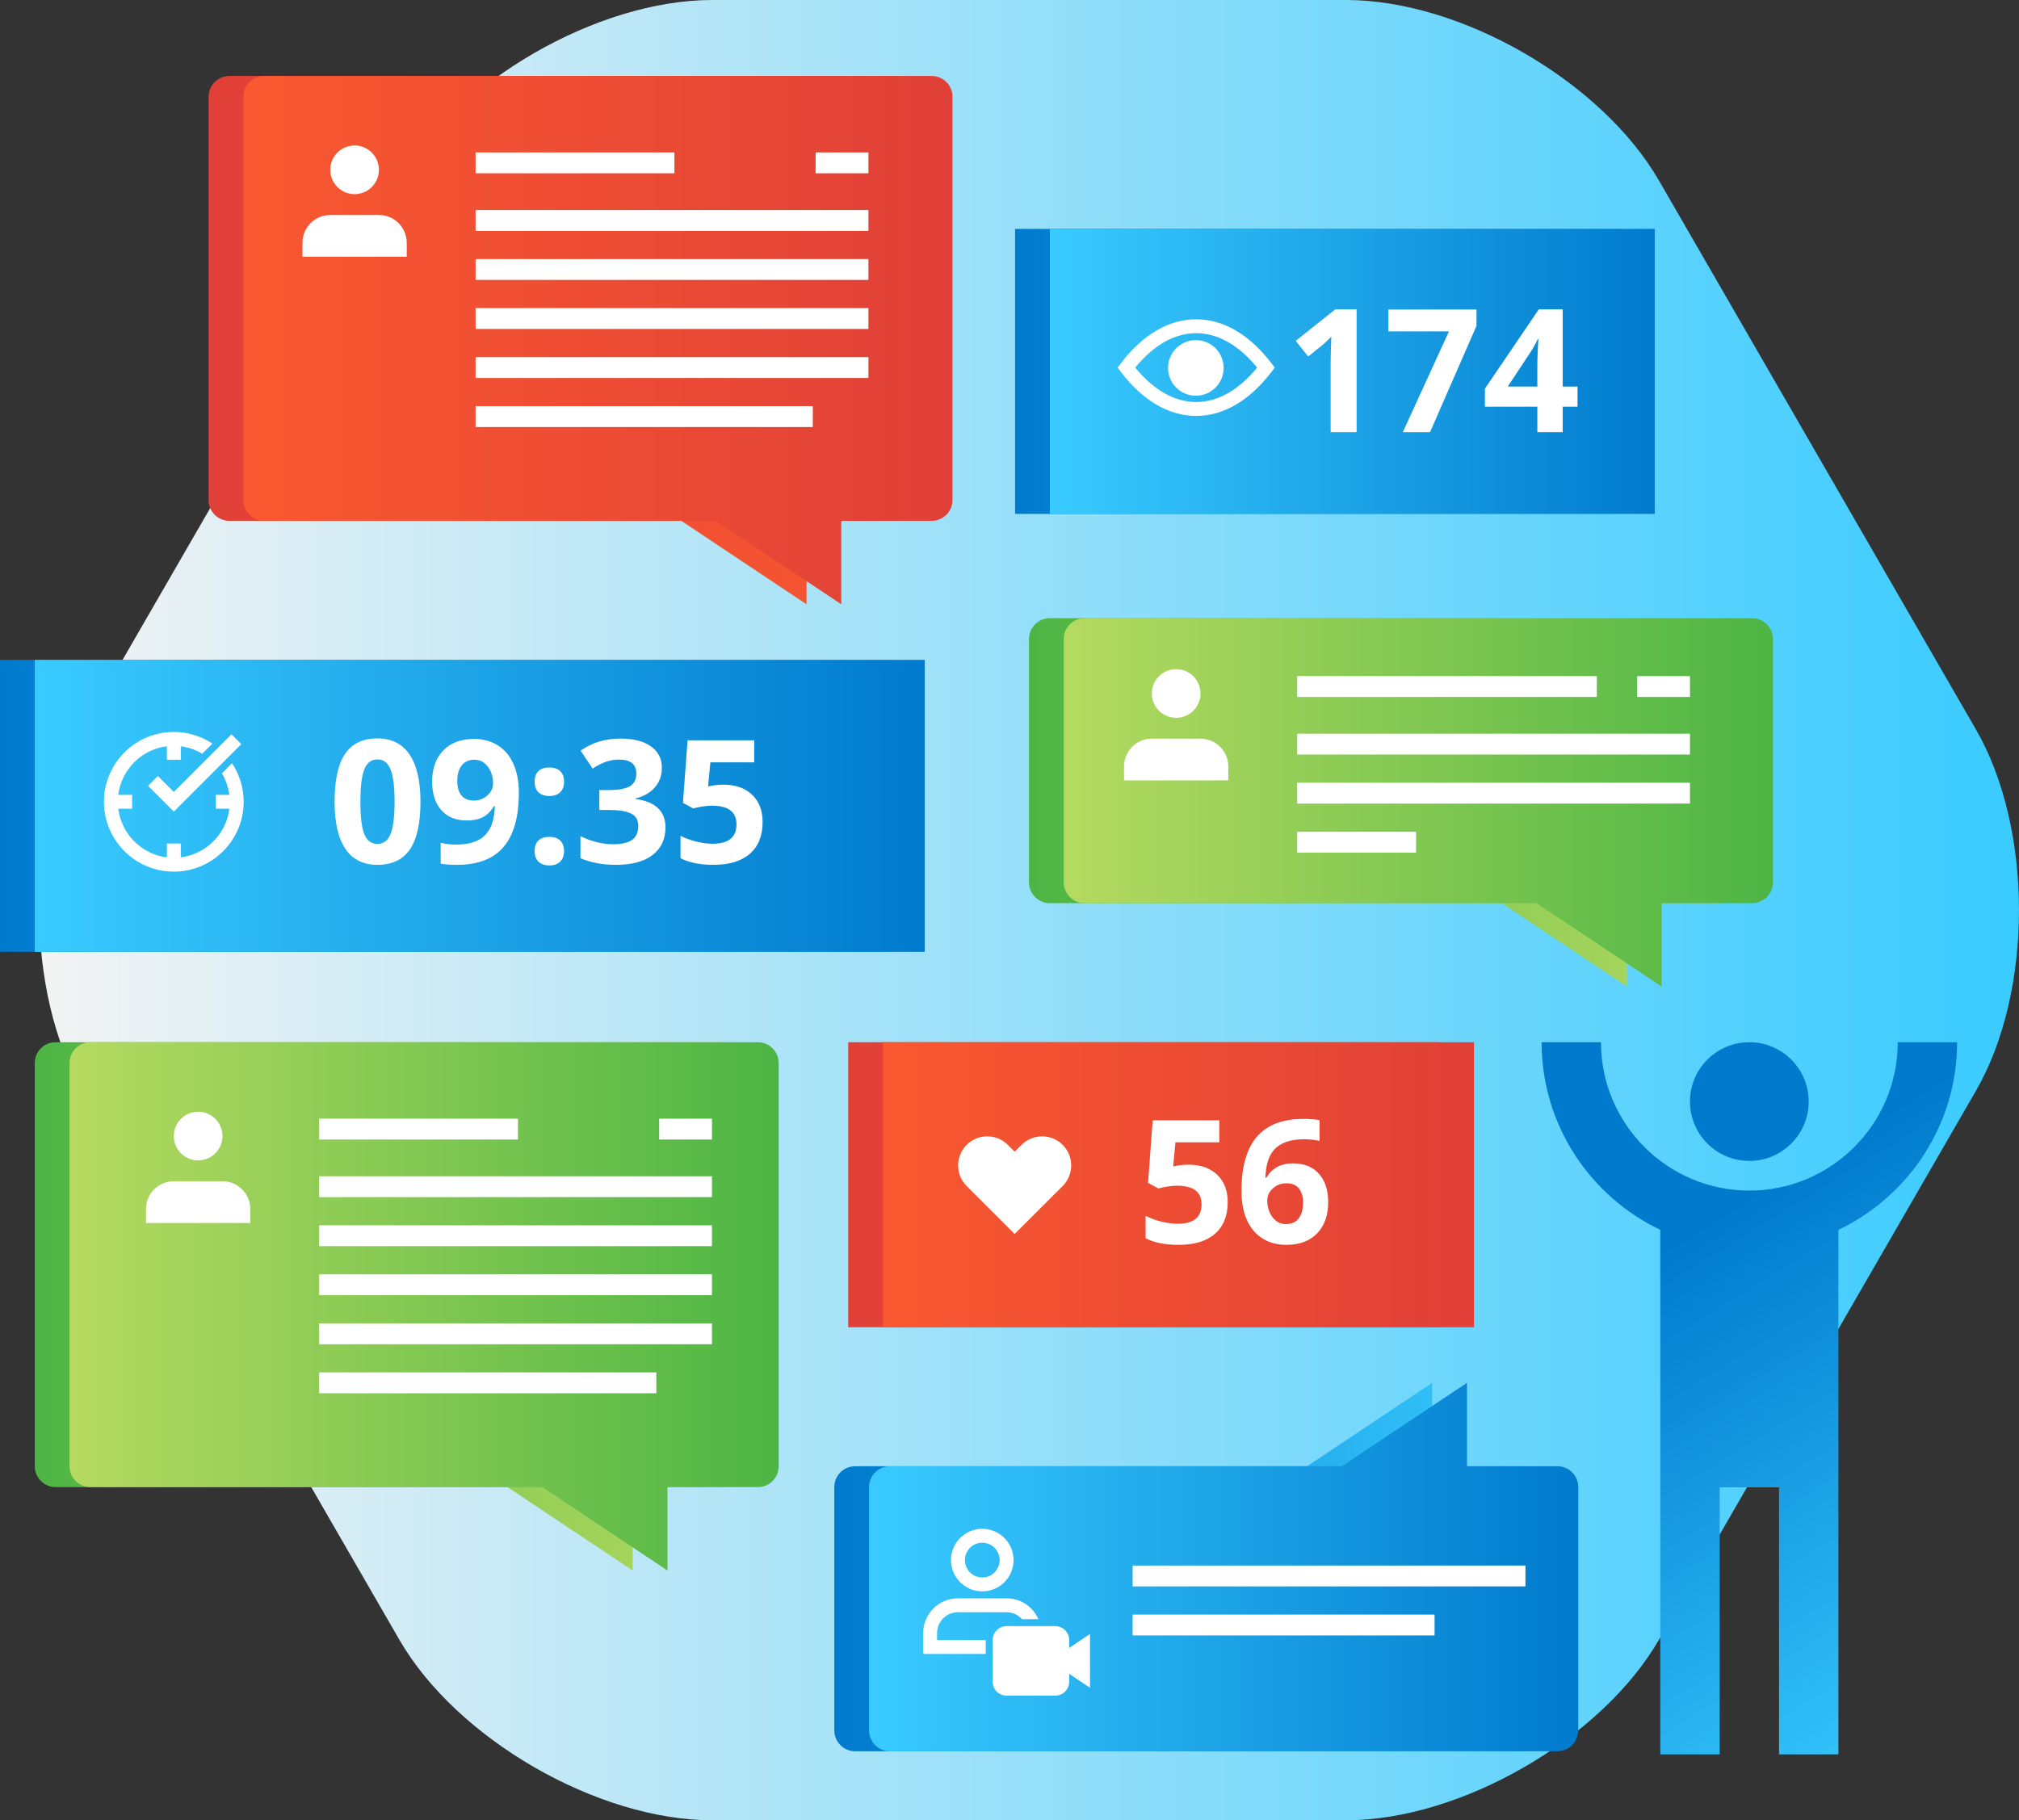 <?xml version="1.0" encoding="utf-8"?>
<!-- Generator: Adobe Illustrator 16.0.0, SVG Export Plug-In . SVG Version: 6.00 Build 0)  -->
<!DOCTYPE svg PUBLIC "-//W3C//DTD SVG 1.1//EN" "http://www.w3.org/Graphics/SVG/1.1/DTD/svg11.dtd">
<svg version="1.1" id="Layer_4" xmlns="http://www.w3.org/2000/svg" xmlns:xlink="http://www.w3.org/1999/xlink" x="0px" y="0px"
	 width="290.392px" height="261.855px" viewBox="0 0 290.392 261.855" enable-background="new 0 0 290.392 261.855"
	 xml:space="preserve">
<rect x="0" y="0" width="290.392" height="261.855" fill="#333333" stroke="none"/>
<g>
	<linearGradient id="SVGID_1_" gradientUnits="userSpaceOnUse" x1="5.653" y1="130.928" x2="290.392" y2="130.928">
		<stop  offset="0" style="stop-color:#F3F3F3"/>
		<stop  offset="1" style="stop-color:#39CBFF"/>
	</linearGradient>
	<path fill="url(#SVGID_1_)" d="M102.432,261.855c-16.5,0-36.75-11.691-45-25.98L11.84,156.909c-8.25-14.29-8.25-37.672,0-51.962
		l45.591-78.966c8.25-14.29,28.5-25.981,45-25.981h91.182c16.5,0,36.75,11.691,45,25.981l45.591,78.966
		c8.25,14.29,8.25,37.672,0,51.962l-45.591,78.966c-8.25,14.289-28.5,25.98-45,25.98H102.432z"/>
	<linearGradient id="SVGID_2_" gradientUnits="userSpaceOnUse" x1="30" y1="48.928" x2="132" y2="48.928">
		<stop  offset="0" style="stop-color:#E04037"/>
		<stop  offset="1" style="stop-color:#F95830"/>
	</linearGradient>
	<path fill="url(#SVGID_2_)" d="M132,71.928c0,1.657-1.343,3-3,3h-13v12l-18-12H33c-1.657,0-3-1.343-3-3v-58c0-1.657,1.343-3,3-3h96
		c1.657,0,3,1.343,3,3V71.928z"/>
	<linearGradient id="SVGID_3_" gradientUnits="userSpaceOnUse" x1="35" y1="48.928" x2="137" y2="48.928">
		<stop  offset="0" style="stop-color:#F95830"/>
		<stop  offset="1" style="stop-color:#E04037"/>
	</linearGradient>
	<path fill="url(#SVGID_3_)" d="M137,71.928c0,1.657-1.343,3-3,3h-13v12l-18-12H38c-1.657,0-3-1.343-3-3v-58c0-1.657,1.343-3,3-3h96
		c1.657,0,3,1.343,3,3V71.928z"/>
	<linearGradient id="SVGID_4_" gradientUnits="userSpaceOnUse" x1="5" y1="187.928" x2="107" y2="187.928">
		<stop  offset="0" style="stop-color:#4DB544"/>
		<stop  offset="1" style="stop-color:#B5DA60"/>
	</linearGradient>
	<path fill="url(#SVGID_4_)" d="M107,210.928c0,1.656-1.343,3-3,3H91v12l-18-12H8c-1.657,0-3-1.344-3-3v-58c0-1.656,1.343-3,3-3h96
		c1.657,0,3,1.344,3,3V210.928z"/>
	<linearGradient id="SVGID_5_" gradientUnits="userSpaceOnUse" x1="10" y1="187.928" x2="112" y2="187.928">
		<stop  offset="0" style="stop-color:#B5DA60"/>
		<stop  offset="1" style="stop-color:#4DB544"/>
	</linearGradient>
	<path fill="url(#SVGID_5_)" d="M112,210.928c0,1.656-1.343,3-3,3H96v12l-18-12H13c-1.657,0-3-1.344-3-3v-58c0-1.656,1.343-3,3-3h96
		c1.657,0,3,1.344,3,3V210.928z"/>
	<linearGradient id="SVGID_6_" gradientUnits="userSpaceOnUse" x1="148" y1="115.428" x2="250" y2="115.428">
		<stop  offset="0" style="stop-color:#4DB544"/>
		<stop  offset="1" style="stop-color:#B5DA60"/>
	</linearGradient>
	<path fill="url(#SVGID_6_)" d="M250,126.928c0,1.657-1.343,3-3,3h-13v12l-18-12h-65c-1.657,0-3-1.343-3-3v-35c0-1.657,1.343-3,3-3
		h96c1.657,0,3,1.343,3,3V126.928z"/>
	<linearGradient id="SVGID_7_" gradientUnits="userSpaceOnUse" x1="153" y1="115.428" x2="255" y2="115.428">
		<stop  offset="0" style="stop-color:#B5DA60"/>
		<stop  offset="1" style="stop-color:#4DB544"/>
	</linearGradient>
	<path fill="url(#SVGID_7_)" d="M255,126.928c0,1.657-1.343,3-3,3h-13v12l-18-12h-65c-1.657,0-3-1.343-3-3v-35c0-1.657,1.343-3,3-3
		h96c1.657,0,3,1.343,3,3V126.928z"/>
	<linearGradient id="SVGID_8_" gradientUnits="userSpaceOnUse" x1="120" y1="225.428" x2="222" y2="225.428">
		<stop  offset="0" style="stop-color:#007ACD"/>
		<stop  offset="1" style="stop-color:#39CBFF"/>
	</linearGradient>
	<path fill="url(#SVGID_8_)" d="M222,213.928c0-1.656-1.343-3-3-3h-13v-12l-18,12h-65c-1.657,0-3,1.344-3,3v35c0,1.656,1.343,3,3,3
		h96c1.657,0,3-1.344,3-3V213.928z"/>
	<linearGradient id="SVGID_9_" gradientUnits="userSpaceOnUse" x1="125" y1="225.428" x2="227" y2="225.428">
		<stop  offset="0" style="stop-color:#39CBFF"/>
		<stop  offset="1" style="stop-color:#007ACD"/>
	</linearGradient>
	<path fill="url(#SVGID_9_)" d="M227,213.928c0-1.656-1.343-3-3-3h-13v-12l-18,12h-65c-1.657,0-3,1.344-3,3v35c0,1.656,1.343,3,3,3
		h96c1.657,0,3-1.344,3-3V213.928z"/>
	<linearGradient id="SVGID_10_" gradientUnits="userSpaceOnUse" x1="0" y1="115.928" x2="128" y2="115.928">
		<stop  offset="0" style="stop-color:#007ACD"/>
		<stop  offset="1" style="stop-color:#39CBFF"/>
	</linearGradient>
	<rect y="94.928" fill="url(#SVGID_10_)" width="128" height="42"/>
	<linearGradient id="SVGID_11_" gradientUnits="userSpaceOnUse" x1="146" y1="53.428" x2="233" y2="53.428">
		<stop  offset="0" style="stop-color:#007ACD"/>
		<stop  offset="1" style="stop-color:#39CBFF"/>
	</linearGradient>
	<rect x="146" y="32.928" fill="url(#SVGID_11_)" width="87" height="41"/>
	<linearGradient id="SVGID_12_" gradientUnits="userSpaceOnUse" x1="122" y1="170.428" x2="207" y2="170.428">
		<stop  offset="0" style="stop-color:#E04037"/>
		<stop  offset="1" style="stop-color:#F95830"/>
	</linearGradient>
	<rect x="122" y="149.928" fill="url(#SVGID_12_)" width="85" height="41"/>
	<linearGradient id="SVGID_13_" gradientUnits="userSpaceOnUse" x1="5" y1="115.928" x2="133" y2="115.928">
		<stop  offset="0" style="stop-color:#39CBFF"/>
		<stop  offset="1" style="stop-color:#007ACD"/>
	</linearGradient>
	<rect x="5" y="94.928" fill="url(#SVGID_13_)" width="128" height="42"/>
	<linearGradient id="SVGID_14_" gradientUnits="userSpaceOnUse" x1="151" y1="53.428" x2="238" y2="53.428">
		<stop  offset="0" style="stop-color:#39CBFF"/>
		<stop  offset="1" style="stop-color:#007ACD"/>
	</linearGradient>
	<rect x="151" y="32.928" fill="url(#SVGID_14_)" width="87" height="41"/>
	<linearGradient id="SVGID_15_" gradientUnits="userSpaceOnUse" x1="127" y1="170.428" x2="212" y2="170.428">
		<stop  offset="0" style="stop-color:#F95830"/>
		<stop  offset="1" style="stop-color:#E04037"/>
	</linearGradient>
	<rect x="127" y="149.928" fill="url(#SVGID_15_)" width="85" height="41"/>
	<g>
		<path fill="#FFFFFF" d="M58.5,36.928v-2c0-2.21-1.791-4-4-4h-7c-2.209,0-4,1.79-4,4v2H58.5z"/>
		<circle fill="#FFFFFF" cx="51" cy="24.428" r="3.5"/>
	</g>
	<g>
		<g>
			<rect x="68.404" y="21.928" fill="#FFFFFF" width="28.596" height="3"/>
		</g>
		<g>
			<rect x="117.309" y="21.928" fill="#FFFFFF" width="7.596" height="3"/>
		</g>
		<g>
			<rect x="68.404" y="30.213" fill="#FFFFFF" width="56.5" height="3"/>
		</g>
		<g>
			<rect x="68.404" y="37.267" fill="#FFFFFF" width="56.5" height="3"/>
		</g>
		<g>
			<rect x="68.404" y="44.32" fill="#FFFFFF" width="56.5" height="3"/>
		</g>
		<g>
			<rect x="68.404" y="51.374" fill="#FFFFFF" width="56.5" height="3"/>
		</g>
		<g>
			<rect x="68.404" y="58.428" fill="#FFFFFF" width="48.5" height="3"/>
		</g>
	</g>
	<g>
		<path fill="#FFFFFF" d="M36,175.928v-2c0-2.21-1.791-4-4-4h-7c-2.209,0-4,1.79-4,4v2H36z"/>
		<circle fill="#FFFFFF" cx="28.5" cy="163.428" r="3.5"/>
	</g>
	<g>
		<g>
			<rect x="45.904" y="160.928" fill="#FFFFFF" width="28.596" height="3"/>
		</g>
		<g>
			<rect x="94.809" y="160.928" fill="#FFFFFF" width="7.596" height="3"/>
		</g>
		<g>
			<rect x="45.904" y="169.213" fill="#FFFFFF" width="56.5" height="3"/>
		</g>
		<g>
			<rect x="45.904" y="176.267" fill="#FFFFFF" width="56.5" height="3"/>
		</g>
		<g>
			<rect x="45.904" y="183.32" fill="#FFFFFF" width="56.5" height="3"/>
		</g>
		<g>
			<rect x="45.904" y="190.374" fill="#FFFFFF" width="56.5" height="3"/>
		</g>
		<g>
			<rect x="45.904" y="197.428" fill="#FFFFFF" width="48.5" height="3"/>
		</g>
	</g>
	<g>
		<g>
			<rect x="162.904" y="225.213" fill="#FFFFFF" width="56.5" height="3"/>
		</g>
		<g>
			<rect x="162.905" y="232.267" fill="#FFFFFF" width="43.429" height="3"/>
		</g>
	</g>
	<g>
		<path fill="#FFFFFF" d="M176.667,112.261v-2c0-2.21-1.791-4-4-4h-7c-2.209,0-4,1.79-4,4v2H176.667z"/>
		<circle fill="#FFFFFF" cx="169.167" cy="99.761" r="3.5"/>
	</g>
	<g>
		<g>
			<rect x="186.571" y="97.261" fill="#FFFFFF" width="43.096" height="3"/>
		</g>
		<g>
			<rect x="235.476" y="97.261" fill="#FFFFFF" width="7.596" height="3"/>
		</g>
		<g>
			<rect x="186.571" y="105.546" fill="#FFFFFF" width="56.5" height="3"/>
		</g>
		<g>
			<rect x="186.571" y="112.6" fill="#FFFFFF" width="56.5" height="3"/>
		</g>
		<g>
			<rect x="186.571" y="119.654" fill="#FFFFFF" width="17.096" height="3"/>
		</g>
	</g>
	<g>
		<g>
			<path fill="#FFFFFF" d="M31.919,111.25c0.712,1.201,1.129,2.597,1.129,4.092c0,4.438-3.61,8.049-8.048,8.049
				s-8.048-3.611-8.048-8.049s3.61-8.047,8.048-8.047c1.494,0,2.89,0.416,4.09,1.129l1.454-1.453
				c-1.591-1.058-3.496-1.676-5.544-1.676c-5.54,0-10.048,4.506-10.048,10.047c0,5.54,4.508,10.049,10.048,10.049
				s10.048-4.509,10.048-10.049c0-2.049-0.619-3.954-1.676-5.545L31.919,111.25z"/>
			<polygon fill="#FFFFFF" points="25,116.756 21.293,113.049 22.707,111.635 25,113.928 33.293,105.635 34.707,107.049 			"/>
		</g>
		<g>
			<rect x="24" y="106.295" fill="#FFFFFF" width="2" height="3"/>
		</g>
		<g>
			<rect x="24" y="121.342" fill="#FFFFFF" width="2" height="3"/>
		</g>
		<g>
			<rect x="31.048" y="114.342" fill="#FFFFFF" width="3" height="2"/>
		</g>
		<g>
			<rect x="16" y="114.342" fill="#FFFFFF" width="3" height="2"/>
		</g>
	</g>
	<g>
		<path fill="#FFFFFF" d="M60.475,115.336c0,3.086-0.506,5.37-1.517,6.852c-1.011,1.482-2.568,2.224-4.671,2.224
			c-2.038,0-3.575-0.765-4.61-2.296c-1.035-1.53-1.553-3.79-1.553-6.779c0-3.118,0.503-5.416,1.511-6.895
			c1.007-1.479,2.558-2.218,4.652-2.218c2.038,0,3.579,0.773,4.623,2.32S60.475,112.355,60.475,115.336z M51.834,115.336
			c0,2.167,0.188,3.72,0.562,4.659s1.005,1.408,1.891,1.408c0.87,0,1.499-0.475,1.885-1.426s0.58-2.498,0.58-4.641
			c0-2.167-0.195-3.724-0.586-4.671c-0.391-0.947-1.017-1.42-1.879-1.42c-0.878,0-1.507,0.473-1.885,1.42
			S51.834,113.168,51.834,115.336z"/>
		<path fill="#FFFFFF" d="M74.626,114.043c0,3.48-0.733,6.079-2.199,7.794c-1.466,1.716-3.686,2.574-6.659,2.574
			c-1.047,0-1.841-0.057-2.381-0.169v-2.997c0.677,0.169,1.386,0.254,2.127,0.254c1.249,0,2.276-0.183,3.082-0.55
			c0.806-0.366,1.422-0.942,1.849-1.728c0.427-0.786,0.672-1.867,0.737-3.245h-0.145c-0.468,0.757-1.007,1.289-1.62,1.595
			c-0.612,0.307-1.377,0.459-2.296,0.459c-1.539,0-2.751-0.493-3.638-1.48c-0.886-0.987-1.33-2.358-1.33-4.115
			c0-1.893,0.538-3.39,1.613-4.49c1.076-1.1,2.54-1.649,4.393-1.649c1.305,0,2.447,0.306,3.426,0.918
			c0.979,0.612,1.73,1.5,2.254,2.665C74.364,111.044,74.626,112.432,74.626,114.043z M68.233,109.293
			c-0.773,0-1.378,0.266-1.813,0.797s-0.652,1.297-0.652,2.296c0,0.854,0.197,1.531,0.592,2.03c0.395,0.5,0.995,0.749,1.8,0.749
			c0.757,0,1.406-0.248,1.946-0.743c0.54-0.496,0.81-1.065,0.81-1.71c0-0.958-0.252-1.769-0.755-2.429
			C69.657,109.624,69.015,109.293,68.233,109.293z"/>
		<path fill="#FFFFFF" d="M76.898,112.459c0-0.677,0.181-1.188,0.543-1.535c0.363-0.346,0.89-0.52,1.583-0.52
			c0.668,0,1.186,0.177,1.553,0.532c0.366,0.354,0.55,0.862,0.55,1.522c0,0.653-0.188,1.158-0.562,1.517
			c-0.375,0.359-0.888,0.538-1.541,0.538c-0.677,0-1.201-0.177-1.571-0.532S76.898,113.12,76.898,112.459z M76.898,122.442
			c0-0.677,0.181-1.188,0.543-1.535c0.363-0.347,0.89-0.52,1.583-0.52c0.668,0,1.186,0.177,1.553,0.532
			c0.366,0.355,0.55,0.862,0.55,1.523c0,0.636-0.186,1.138-0.556,1.504c-0.371,0.367-0.887,0.55-1.547,0.55
			c-0.677,0-1.201-0.179-1.571-0.538S76.898,123.094,76.898,122.442z"/>
		<path fill="#FFFFFF" d="M95.195,110.454c0,1.104-0.334,2.042-1.003,2.816c-0.669,0.773-1.607,1.305-2.816,1.595v0.073
			c1.426,0.177,2.505,0.61,3.239,1.299c0.733,0.688,1.1,1.617,1.1,2.785c0,1.7-0.616,3.023-1.849,3.97
			c-1.232,0.947-2.993,1.42-5.281,1.42c-1.917,0-3.618-0.318-5.1-0.955v-3.179c0.685,0.347,1.438,0.629,2.26,0.846
			c0.822,0.217,1.636,0.326,2.441,0.326c1.232,0,2.143-0.209,2.731-0.628c0.588-0.418,0.882-1.091,0.882-2.018
			c0-0.83-0.338-1.418-1.015-1.764c-0.677-0.347-1.756-0.52-3.239-0.52h-1.341v-2.864h1.366c1.369,0,2.37-0.179,3.003-0.538
			c0.632-0.358,0.949-0.973,0.949-1.843c0-1.337-0.838-2.006-2.514-2.006c-0.58,0-1.17,0.097-1.771,0.29s-1.267,0.528-2,1.003
			l-1.728-2.574c1.611-1.16,3.533-1.74,5.765-1.74c1.829,0,3.272,0.371,4.332,1.112S95.195,109.132,95.195,110.454z"/>
		<path fill="#FFFFFF" d="M104.089,112.883c1.708,0,3.067,0.479,4.079,1.438c1.011,0.959,1.517,2.272,1.517,3.939
			c0,1.974-0.608,3.493-1.825,4.556c-1.217,1.063-2.957,1.595-5.221,1.595c-1.966,0-3.553-0.318-4.761-0.955v-3.227
			c0.636,0.338,1.377,0.614,2.224,0.828c0.846,0.213,1.647,0.32,2.405,0.32c2.28,0,3.42-0.935,3.42-2.804
			c0-1.781-1.18-2.671-3.541-2.671c-0.427,0-0.898,0.042-1.414,0.127c-0.516,0.084-0.935,0.175-1.257,0.272l-1.487-0.798
			l0.665-9.003h9.583v3.166h-6.308l-0.326,3.468l0.423-0.084C102.756,112.939,103.364,112.883,104.089,112.883z"/>
	</g>
	<g>
		<path fill="#FFFFFF" d="M195.121,62.17h-3.734V51.946l0.036-1.68l0.061-1.837c-0.621,0.621-1.051,1.027-1.293,1.221l-2.03,1.631
			l-1.801-2.248l5.692-4.532h3.07V62.17z"/>
		<path fill="#FFFFFF" d="M201.767,62.17l6.635-14.502h-8.713v-3.142h12.677v2.344l-6.683,15.3H201.767z"/>
		<path fill="#FFFFFF" d="M226.892,58.508h-2.127v3.662h-3.649v-3.662h-7.541V55.91l7.747-11.408h3.444v11.106h2.127V58.508z
			 M221.115,55.608v-2.997c0-0.5,0.02-1.225,0.061-2.175c0.04-0.951,0.072-1.502,0.097-1.656h-0.097
			c-0.298,0.661-0.657,1.305-1.076,1.934l-3.239,4.895H221.115z"/>
	</g>
	<g>
		<path fill="#FFFFFF" d="M170.984,167.55c1.708,0,3.067,0.479,4.079,1.438c1.011,0.959,1.517,2.271,1.517,3.939
			c0,1.974-0.608,3.492-1.825,4.556c-1.217,1.063-2.957,1.595-5.221,1.595c-1.966,0-3.553-0.318-4.762-0.954v-3.227
			c0.636,0.338,1.378,0.614,2.224,0.827c0.846,0.214,1.647,0.32,2.405,0.32c2.28,0,3.42-0.934,3.42-2.803
			c0-1.781-1.181-2.672-3.541-2.672c-0.427,0-0.898,0.043-1.414,0.127c-0.516,0.085-0.935,0.176-1.257,0.272l-1.486-0.798
			l0.665-9.003h9.583v3.166h-6.308l-0.327,3.468l0.423-0.084C169.65,167.605,170.259,167.55,170.984,167.55z"/>
		<path fill="#FFFFFF" d="M178.561,171.332c0-3.496,0.739-6.099,2.217-7.807s3.692-2.562,6.641-2.562
			c1.007,0,1.796,0.061,2.369,0.182v2.984c-0.717-0.16-1.426-0.241-2.127-0.241c-1.281,0-2.326,0.193-3.136,0.58
			c-0.81,0.387-1.416,0.959-1.819,1.716c-0.403,0.758-0.641,1.834-0.713,3.227h0.157c0.797-1.369,2.074-2.054,3.831-2.054
			c1.579,0,2.815,0.495,3.71,1.486c0.894,0.991,1.341,2.36,1.341,4.108c0,1.886-0.532,3.378-1.595,4.479
			c-1.063,1.1-2.538,1.648-4.423,1.648c-1.306,0-2.443-0.302-3.414-0.906c-0.971-0.604-1.721-1.486-2.248-2.646
			C178.825,174.365,178.561,172.968,178.561,171.332z M184.942,176.094c0.797,0,1.41-0.268,1.837-0.804
			c0.427-0.536,0.641-1.3,0.641-2.29c0-0.862-0.2-1.541-0.598-2.037c-0.399-0.494-1.001-0.742-1.807-0.742
			c-0.758,0-1.404,0.246-1.94,0.736c-0.536,0.492-0.804,1.064-0.804,1.717c0,0.959,0.252,1.769,0.755,2.429
			C183.53,175.764,184.168,176.094,184.942,176.094z"/>
	</g>
	<g>
		<path fill="#FFFFFF" d="M172,56.928c-2.206,0-4-1.794-4-4s1.794-4,4-4s4,1.794,4,4S174.206,56.928,172,56.928z"/>
		<g>
			<g>
				<path fill="#FFFFFF" d="M172.045,59.832c-3.924,0-7.672-2.194-10.84-6.345l-0.463-0.606l0.463-0.606
					c3.167-4.152,6.915-6.346,10.84-6.346c3.924,0,7.672,2.194,10.84,6.346l0.463,0.606l-0.463,0.607
					C179.716,57.638,175.968,59.832,172.045,59.832z M163.274,52.88c2.661,3.243,5.681,4.952,8.771,4.952
					c3.088,0,6.108-1.708,8.77-4.952c-2.661-3.244-5.681-4.953-8.77-4.953C168.955,47.928,165.935,49.637,163.274,52.88z"/>
			</g>
			<circle fill="#FFFFFF" cx="172" cy="52.928" r="2"/>
		</g>
	</g>
	<path fill="#FFFFFF" d="M152.847,164.698c-1.636-1.636-4.287-1.636-5.922,0l-0.985,0.985l-0.985-0.985
		c-1.635-1.636-4.285-1.636-5.923,0c-1.631,1.633-1.631,4.282,0,5.914l0.99,0.99l0,0l5.918,5.916l5.917-5.916l0,0l0.99-0.99
		C154.479,168.979,154.479,166.328,152.847,164.698z"/>
	<path fill="#FFFFFF" d="M153.779,237.058v-1.131c0-1.103-0.897-2-2-2h-7c-1.103,0-2,0.897-2,2v6c0,1.103,0.897,2,2,2h7
		c1.103,0,2-0.897,2-2v-1.132l3,2v-7.736L153.779,237.058z"/>
	<g>
		<path fill="#FFFFFF" d="M141.279,228.927c-2.481,0-4.5-2.019-4.5-4.5s2.019-4.5,4.5-4.5s4.5,2.019,4.5,4.5
			S143.761,228.927,141.279,228.927z M141.279,221.927c-1.378,0-2.5,1.121-2.5,2.5s1.122,2.5,2.5,2.5s2.5-1.121,2.5-2.5
			S142.658,221.927,141.279,221.927z"/>
	</g>
	<path fill="#FFFFFF" d="M134.779,234.927c0-1.654,1.346-3,3-3h7c0.883,0,1.671,0.391,2.221,1.001h2.355
		c-0.773-1.764-2.531-3.001-4.576-3.001h-7c-2.757,0-5,2.243-5,5v3h9v-2h-7V234.927z"/>
	<g>
		<linearGradient id="SVGID_16_" gradientUnits="userSpaceOnUse" x1="302.755" y1="241.44" x2="257.753" y2="168.436">
			<stop  offset="0" style="stop-color:#39CBFF"/>
			<stop  offset="1" style="stop-color:#007ACD"/>
		</linearGradient>
		<circle fill="url(#SVGID_16_)" cx="251.606" cy="158.465" r="8.538"/>
		<linearGradient id="SVGID_17_" gradientUnits="userSpaceOnUse" x1="289.873" y1="249.375" x2="244.873" y2="176.376">
			<stop  offset="0" style="stop-color:#39CBFF"/>
			<stop  offset="1" style="stop-color:#007ACD"/>
		</linearGradient>
		<path fill="url(#SVGID_17_)" d="M281.491,149.928h-8.536c0,11.768-9.575,21.344-21.345,21.344
			c-11.77,0-21.344-9.576-21.344-21.344h-8.538c0,11.895,6.989,22.187,17.075,26.992v28.501v8.538v38.419h8.538v-38.419h8.538
			v38.419h8.538v-38.419v-8.538V176.92C274.502,172.114,281.491,161.822,281.491,149.928z"/>
	</g>
</g>
</svg>

